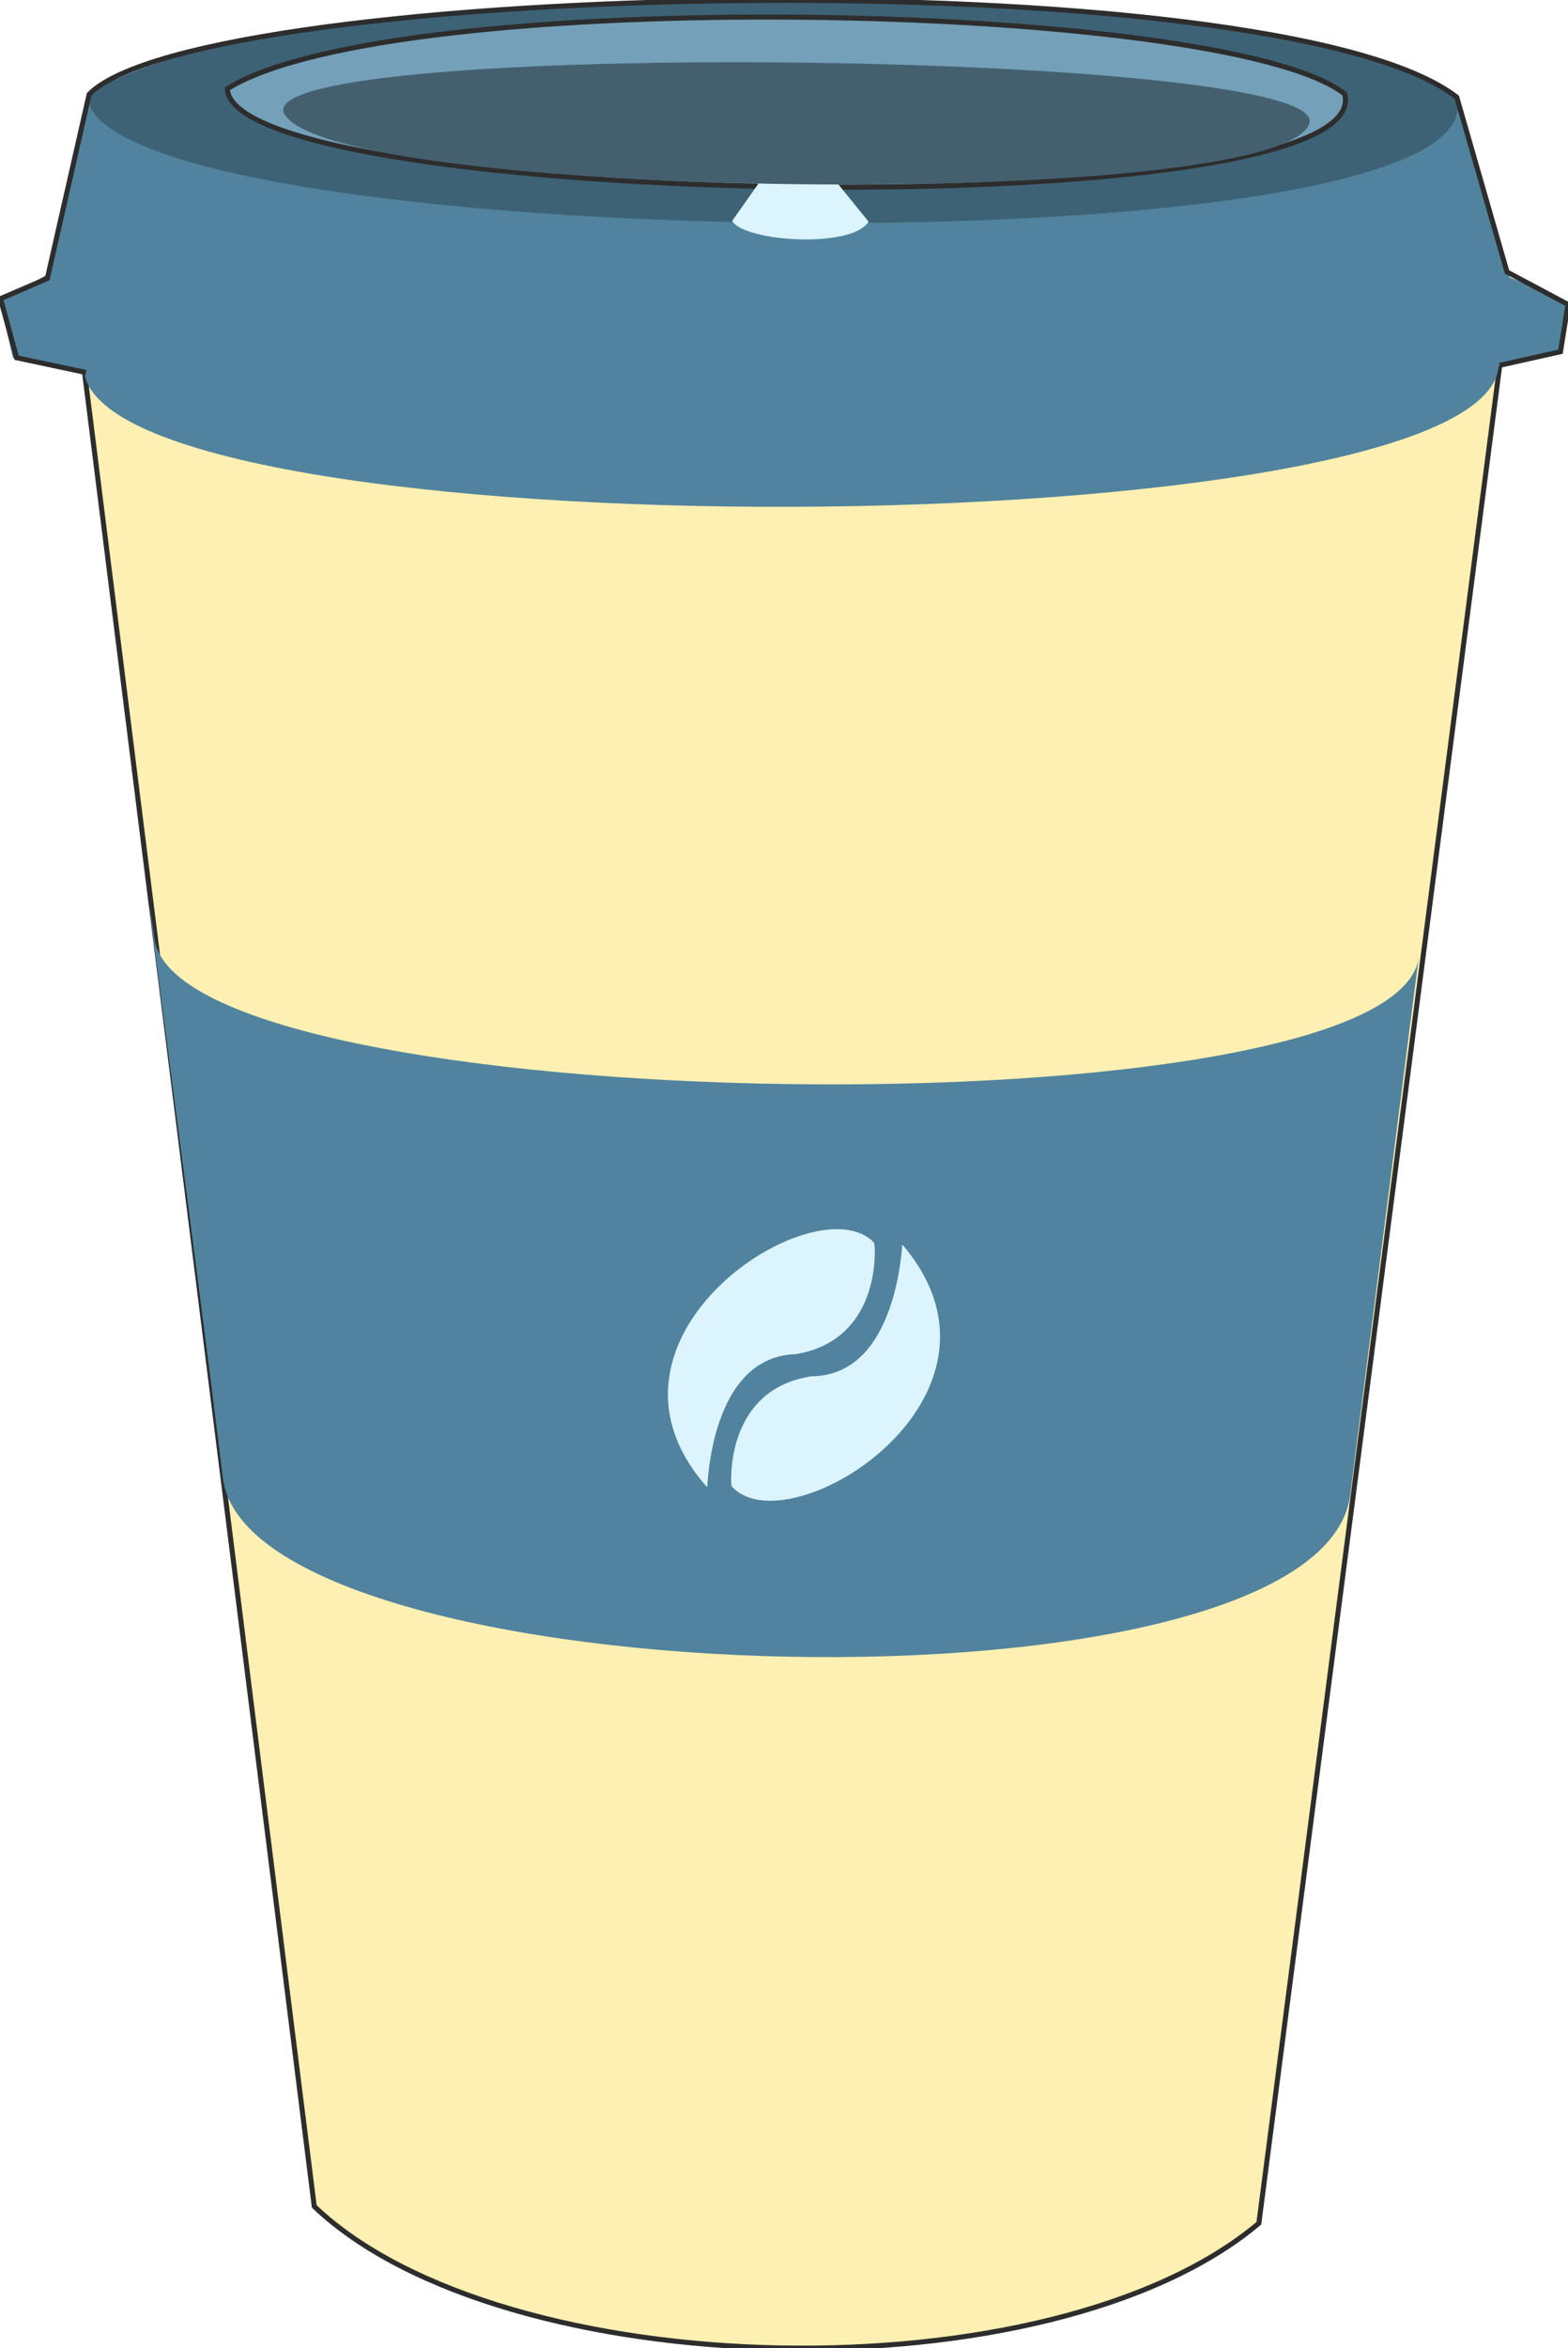 <?xml version="1.0" encoding="utf-8"?>
<svg viewBox="98.889 16.558 310.861 465.332" xmlns="http://www.w3.org/2000/svg">
  <path style="fill: rgb(254, 240, 178); stroke: rgb(45, 45, 45);" d="M 115.823 91.73 L 161.193 453.806 C 198.578 489.371 307.215 491.899 348.461 457.14 L 396.198 89.12 C 384.188 112.819 146.93 124.515 115.823 91.73 Z"/>
  <path style="fill: rgb(81, 131, 158);" d="M 101.453 87.501 L 115.516 89.903 C 118.744 126.659 393.305 125.639 395.99 89.122 L 408.096 86.46 L 409.379 76.275 L 398.144 71.494 L 387.85 37.825 C 380.306 70.937 127.456 65.369 116.016 36.25 L 107.982 71.092 L 98.889 76.372 L 101.453 87.501 Z"/>
  <path style="fill: rgb(81, 131, 158);" d="M 129.498 202.462 C 133.897 238.701 375.372 242.072 380.155 206.286 L 366.604 312.556 C 361.386 359.131 148.379 353.16 143.076 309.464 C 137.771 265.766 124.92 170.917 129.498 202.462 Z"/>
  <path style="fill: rgb(61, 98, 118);" d="M 116.215 35.336 C 156.316 8.665 358.457 11.78 387.66 36.006 C 397.032 71.275 116.238 66.898 116.215 35.336 Z"/>
  <path style="fill: rgb(220, 244, 254);" d="M 228.195 301.829 C 228.227 302.061 240.381 278.99 255.865 286.344 C 272.821 291.708 279.943 273.706 279.745 273.776 C 275.246 257.81 218.252 263.391 228.195 301.829 Z" transform="matrix(0.89, -0.455, 0.455, 0.89, -101.348, 146.481)"/>
  <path style="fill: rgb(220, 244, 254);" d="M 238.053 308.944 C 238.091 309.172 250.238 286.049 265.679 293.421 C 282.588 298.8 289.718 280.753 289.519 280.824 C 285.044 264.825 228.18 270.415 238.053 308.944 Z" transform="matrix(-0.898, 0.44, -0.44, -0.898, 627.497, 435.884)"/>
  <path style="fill: rgb(116, 160, 185); stroke: rgb(45, 45, 45);" d="M 143.954 34.153 C 176.771 13.637 341.559 16.521 365.457 35.156 C 372.732 61.919 144.989 57.95 143.954 34.153 Z"/>
  <path style="fill: rgb(220, 244, 254);" d="M 264.65 46.416 C 268.146 51.668 257.82 70.436 253.043 70.864 L 248.103 62.216 L 254.746 48.88 L 264.65 46.416 Z" transform="matrix(0.424, 0.905, -0.905, 0.424, 200.881, -198.712)"/>
  <path style="fill: rgb(68, 96, 111);" d="M 155.127 38.854 C 150.128 24.063 364.192 26.509 358.434 41.13 C 351.55 58.608 162.985 56.243 155.127 38.854 Z"/>
  <path style="fill: none; stroke: rgb(45, 45, 45);" d="M 115.927 90.374 L 102.184 87.451 L 98.983 75.747 L 108.272 71.748 L 116.566 35.249 C 138.613 12.772 351.528 7.966 387.692 35.81 L 397.664 70.459 L 409.75 76.895 L 408.263 86.254 L 396.18 88.957"/>
</svg>